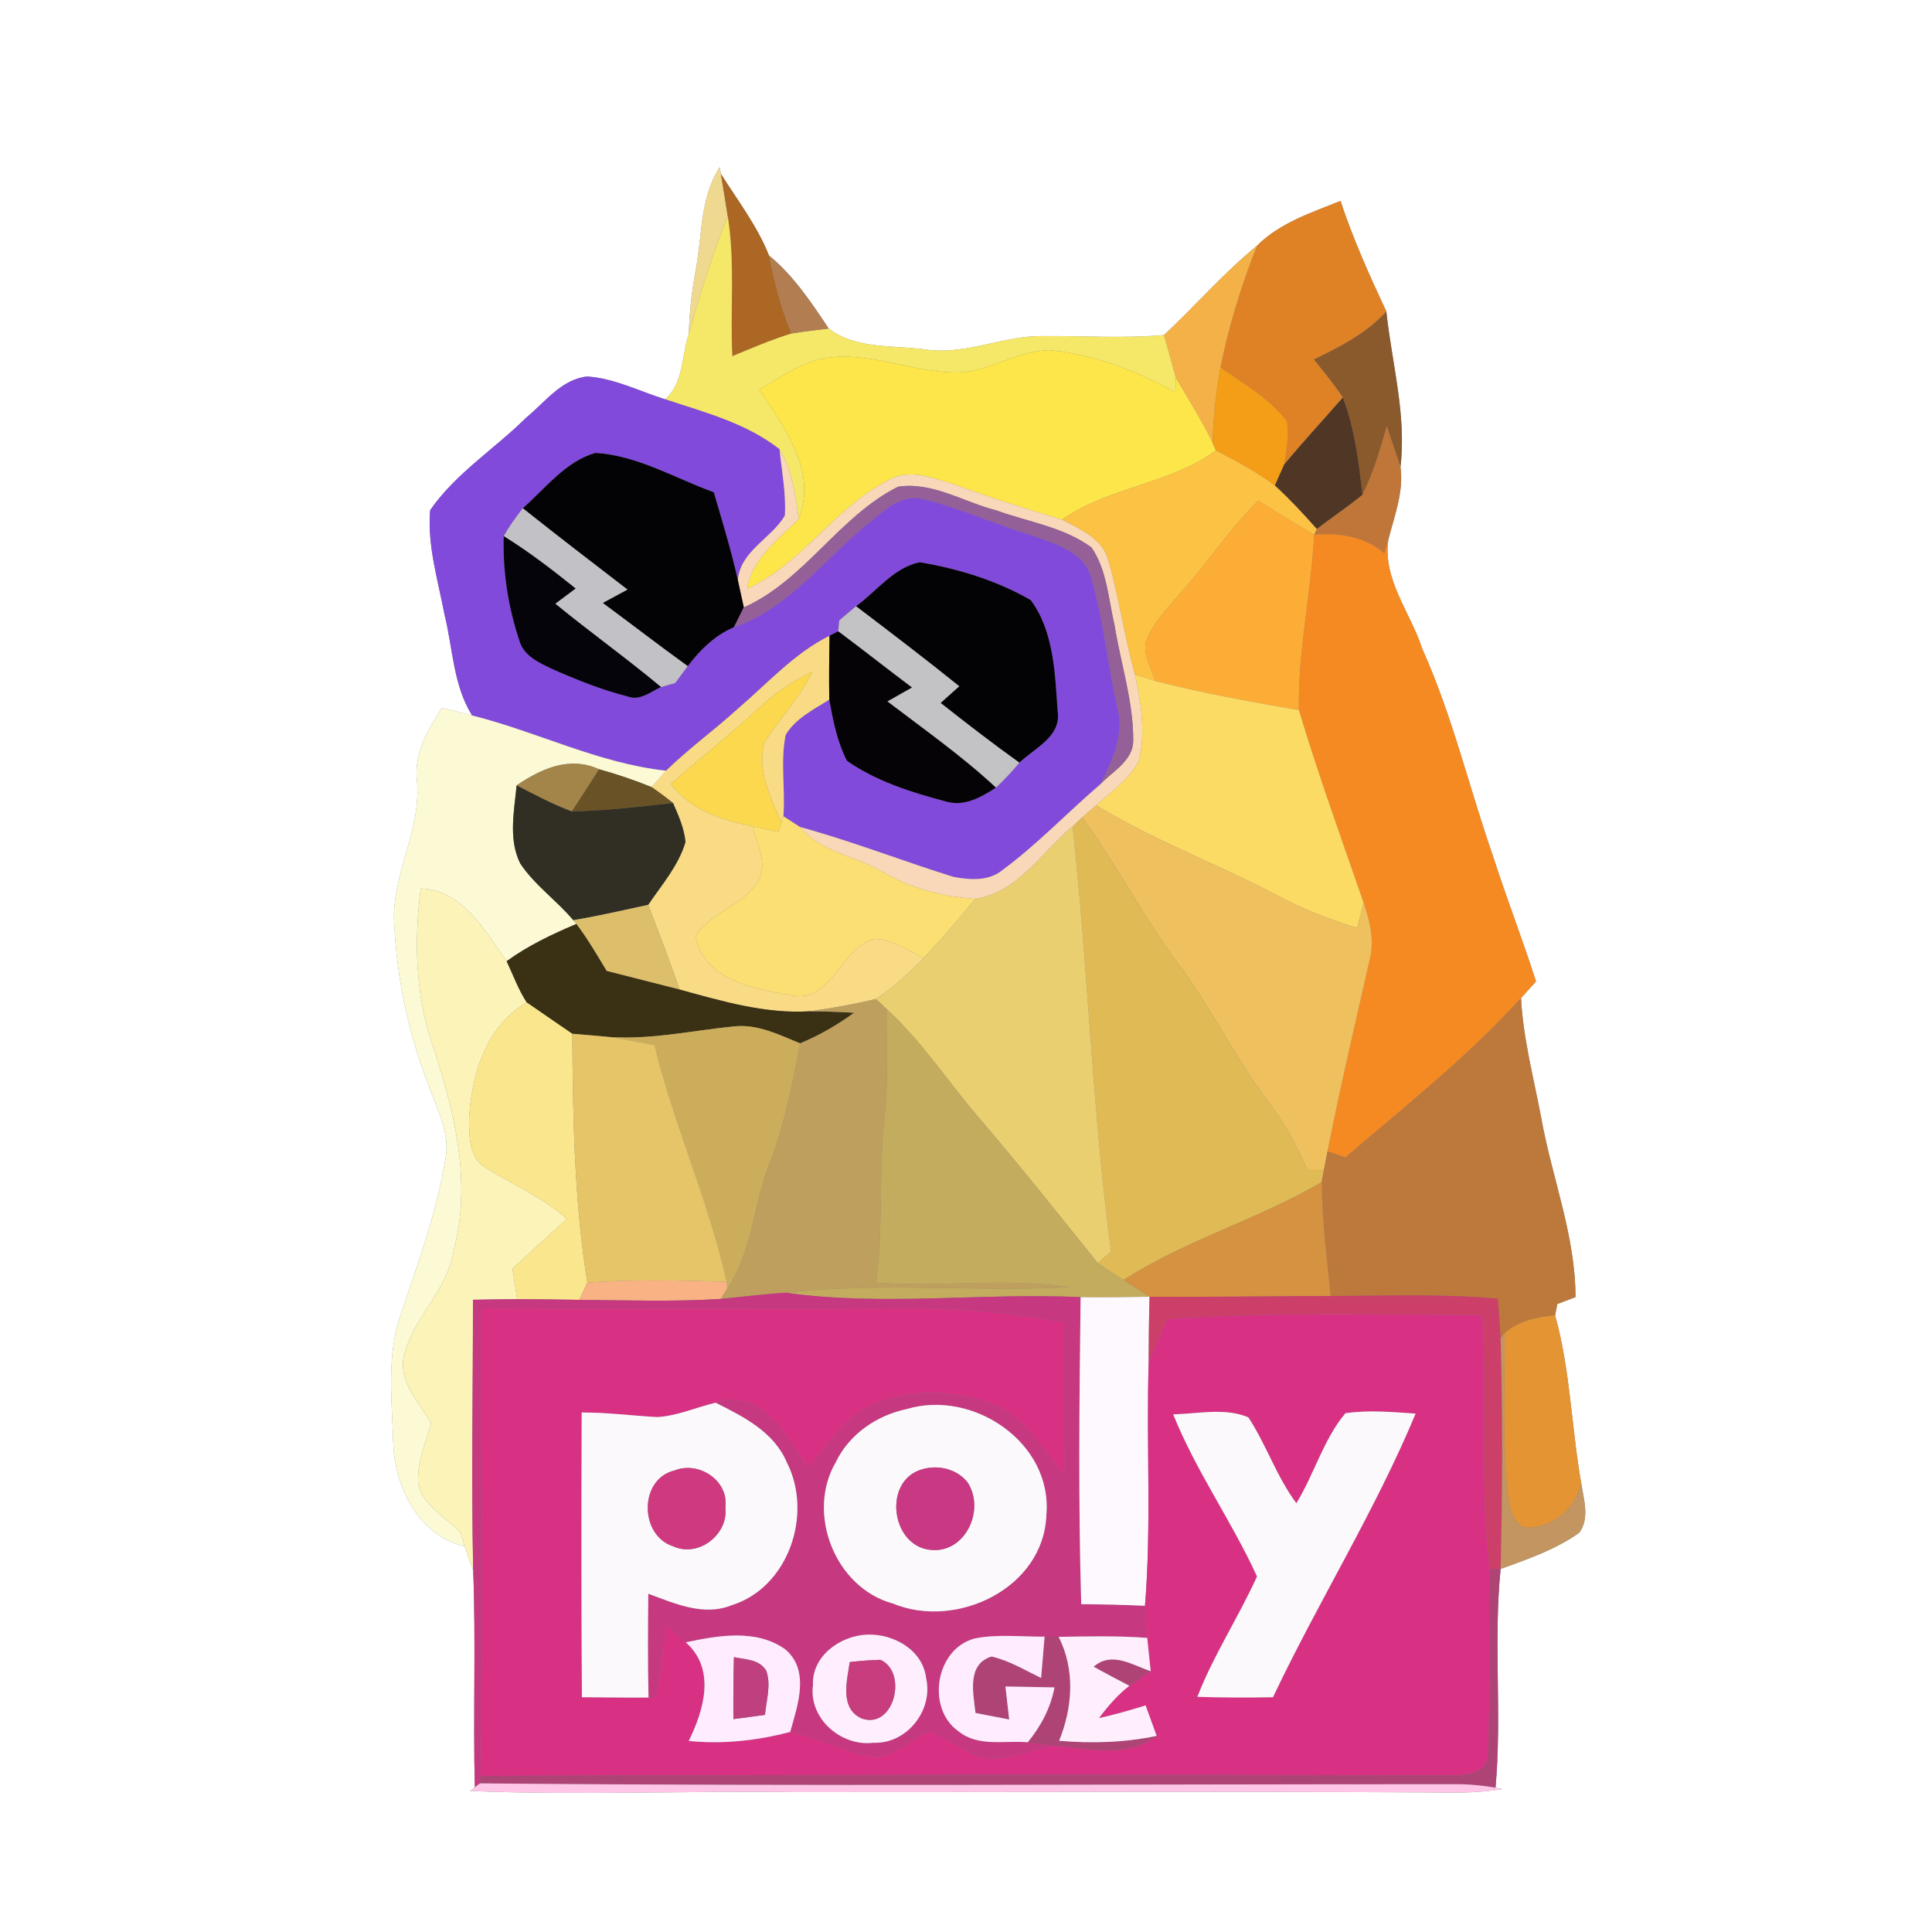 <?xml version="1.0" encoding="UTF-8" ?>
<!DOCTYPE svg PUBLIC "-//W3C//DTD SVG 1.1//EN" "http://www.w3.org/Graphics/SVG/1.1/DTD/svg11.dtd">
<svg width="250pt" height="250pt" viewBox="0 0 250 250" version="1.1" xmlns="http://www.w3.org/2000/svg">
<rect x="0" y="0" width="250" height="250" fill="#808080" stroke="none"/>
<g id="#ffffffff">
<path fill="#ffffff" opacity="1.00" d=" M 0.00 0.00 L 250.00 0.00 L 250.00 250.00 L 0.00 250.00 L 0.00 0.00 M 90.03 34.92 C 89.52 37.64 89.20 40.40 89.14 43.18 C 88.17 46.01 88.50 49.56 86.07 51.67 C 82.74 50.63 79.51 48.95 75.98 48.72 C 72.64 49.07 70.51 52.07 68.07 54.06 C 64.00 58.10 58.94 61.26 55.66 66.02 C 55.28 70.61 56.68 75.10 57.53 79.57 C 58.61 83.93 58.64 88.66 61.09 92.58 C 59.79 92.23 58.48 91.92 57.17 91.60 C 55.37 94.43 53.55 97.48 53.95 100.99 C 54.59 107.58 50.43 113.44 51.04 120.01 C 51.43 127.03 52.92 134.00 55.50 140.54 C 56.50 143.51 58.23 146.51 57.67 149.75 C 56.57 156.69 54.14 163.31 51.90 169.94 C 49.96 175.43 50.73 181.35 50.90 187.04 C 51.17 192.62 54.28 198.79 60.15 200.11 C 60.47 201.14 60.83 202.16 61.23 203.16 C 61.59 212.53 61.21 221.91 61.44 231.28 L 60.84 231.75 C 74.89 232.33 88.95 231.70 103.00 231.90 C 130.00 231.91 157.00 231.80 184.00 231.93 C 187.46 231.96 190.95 232.11 194.38 231.49 L 193.52 231.33 C 194.37 221.91 193.23 212.43 194.18 203.02 C 197.69 201.75 201.29 200.52 204.35 198.34 C 205.75 196.44 204.92 194.02 204.61 191.91 C 203.33 184.70 203.21 177.30 201.23 170.20 C 201.30 169.84 201.45 169.10 201.52 168.74 C 202.11 168.51 203.28 168.06 203.87 167.84 C 203.86 159.79 200.76 152.25 199.39 144.41 C 198.42 139.34 197.09 134.32 196.82 129.14 C 197.31 128.60 198.28 127.54 198.76 127.00 C 197.02 121.56 194.94 116.22 193.19 110.78 C 190.08 101.83 187.92 92.57 184.02 83.91 C 182.51 79.21 178.90 75.03 179.65 69.83 C 180.43 66.77 181.67 63.62 181.22 60.42 C 182.02 53.66 180.10 46.98 179.39 40.30 C 177.20 35.62 175.08 30.90 173.46 26.00 C 169.68 27.52 165.60 28.84 162.66 31.79 C 158.35 35.31 154.69 39.54 150.63 43.35 C 145.43 43.82 140.21 43.45 135.01 43.49 C 129.92 43.40 125.12 45.92 120.01 45.26 C 115.72 44.61 110.90 45.29 107.23 42.51 C 104.98 39.13 102.69 35.67 99.51 33.06 C 98.00 29.27 95.46 25.94 93.28 22.50 L 93.13 21.63 C 90.55 25.59 90.89 30.45 90.03 34.92 Z" />
</g>
<g id="#efd890ff">
<path fill="#efd890" opacity="1.00" d=" M 90.03 34.92 C 90.89 30.45 90.55 25.59 93.13 21.63 L 93.28 22.50 C 93.59 24.33 93.89 26.15 94.17 27.98 C 92.21 32.95 90.57 38.04 89.14 43.18 C 89.20 40.40 89.52 37.64 90.03 34.92 Z" />
</g>
<g id="#ab6723ff">
<path fill="#ab6723" opacity="1.00" d=" M 94.17 27.98 C 93.89 26.15 93.59 24.33 93.28 22.50 C 95.46 25.94 98.00 29.27 99.51 33.06 C 100.19 36.51 101.05 39.92 102.41 43.16 C 99.79 43.96 97.28 45.05 94.76 46.09 C 94.47 40.06 95.14 33.97 94.17 27.98 Z" />
</g>
<g id="#df8225ff">
<path fill="#df8225" opacity="1.00" d=" M 162.66 31.79 C 165.60 28.84 169.68 27.52 173.46 26.00 C 175.08 30.90 177.20 35.62 179.39 40.30 C 176.84 43.15 173.40 44.87 170.03 46.51 C 171.31 48.13 172.64 49.71 173.77 51.44 C 171.24 54.34 168.62 57.15 166.17 60.12 C 166.46 58.27 166.82 56.38 166.53 54.51 C 164.27 51.53 160.93 49.68 157.92 47.57 C 159.00 42.17 160.62 36.89 162.66 31.79 Z" />
</g>
<g id="#f5e767ff">
<path fill="#f5e767" opacity="1.00" d=" M 94.17 27.98 C 95.14 33.97 94.47 40.06 94.76 46.09 C 97.28 45.05 99.79 43.96 102.41 43.16 C 104.01 42.89 105.62 42.70 107.23 42.51 C 110.90 45.29 115.72 44.61 120.01 45.26 C 125.12 45.92 129.92 43.40 135.01 43.49 C 140.21 43.45 145.43 43.82 150.63 43.35 C 151.15 45.20 151.67 47.06 152.17 48.92 C 152.16 49.38 152.12 50.32 152.10 50.78 C 147.09 48.01 141.63 45.87 135.90 45.32 C 131.75 45.31 128.15 48.01 124.02 48.20 C 118.59 48.29 113.45 45.80 108.00 46.20 C 104.34 46.39 101.30 48.65 98.25 50.42 C 101.49 55.35 105.80 60.88 103.35 67.14 C 102.92 64.05 102.53 60.85 100.87 58.14 C 96.56 54.75 91.18 53.37 86.07 51.67 C 88.50 49.56 88.17 46.01 89.14 43.18 C 90.57 38.04 92.21 32.95 94.17 27.98 Z" />
</g>
<g id="#f4b148ff">
<path fill="#f4b148" opacity="1.00" d=" M 150.63 43.35 C 154.69 39.54 158.35 35.31 162.66 31.79 C 160.62 36.89 159.00 42.17 157.92 47.57 C 157.34 50.78 156.99 54.04 156.91 57.31 C 155.52 54.41 153.78 51.70 152.17 48.92 C 151.67 47.06 151.15 45.20 150.63 43.35 Z" />
</g>
<g id="#b17d51ff">
<path fill="#b17d51" opacity="1.00" d=" M 99.51 33.06 C 102.69 35.67 104.98 39.13 107.23 42.51 C 105.62 42.70 104.01 42.89 102.41 43.16 C 101.05 39.92 100.19 36.51 99.51 33.06 Z" />
</g>
<g id="#8a5a2dff">
<path fill="#8a5a2d" opacity="1.00" d=" M 179.39 40.30 C 180.10 46.98 182.02 53.66 181.22 60.42 C 180.64 58.66 180.03 56.91 179.45 55.16 C 178.59 58.18 177.70 61.22 176.30 64.04 C 175.83 59.78 175.28 55.48 173.77 51.44 C 172.64 49.71 171.31 48.13 170.03 46.51 C 173.40 44.87 176.84 43.15 179.39 40.30 Z" />
<path fill="#8a5a2d" opacity="1.00" d=" M 105.22 107.49 C 105.32 107.52 105.54 107.59 105.64 107.62 C 105.54 107.59 105.32 107.52 105.22 107.49 Z" />
<path fill="#8a5a2d" opacity="1.00" d=" M 123.32 113.45 C 123.43 113.47 123.65 113.52 123.76 113.54 C 123.65 113.52 123.43 113.47 123.32 113.45 Z" />
</g>
<g id="#fde649ff">
<path fill="#fde649" opacity="1.00" d=" M 124.02 48.20 C 128.15 48.01 131.75 45.31 135.90 45.32 C 141.63 45.87 147.09 48.01 152.10 50.78 C 152.12 50.32 152.16 49.38 152.17 48.92 C 153.78 51.70 155.52 54.41 156.91 57.31 L 157.34 58.29 C 151.35 62.68 143.51 62.98 137.43 67.24 C 132.71 65.83 128.01 64.35 123.38 62.65 C 120.94 61.94 118.25 60.80 115.73 61.77 C 108.31 65.11 104.07 72.84 96.68 76.19 C 97.33 72.21 100.72 69.82 103.35 67.14 C 105.80 60.88 101.49 55.35 98.25 50.42 C 101.30 48.65 104.34 46.39 108.00 46.20 C 113.45 45.80 118.59 48.29 124.02 48.20 Z" />
</g>
<g id="#f39e16ff">
<path fill="#f39e16" opacity="1.00" d=" M 157.92 47.57 C 160.93 49.68 164.27 51.53 166.53 54.51 C 166.82 56.38 166.46 58.27 166.17 60.12 C 165.76 61.02 165.36 61.93 164.97 62.83 C 162.59 61.05 159.96 59.65 157.34 58.29 L 156.91 57.31 C 156.99 54.04 157.34 50.78 157.92 47.57 Z" />
</g>
<g id="#824adbff">
<path fill="#824adb" opacity="1.00" d=" M 68.07 54.06 C 70.51 52.07 72.64 49.07 75.98 48.72 C 79.51 48.95 82.74 50.63 86.07 51.67 C 91.18 53.37 96.56 54.75 100.87 58.14 C 101.16 60.99 101.73 63.84 101.56 66.72 C 99.79 69.72 95.80 71.27 95.48 75.08 C 94.62 71.24 93.47 67.47 92.36 63.70 C 87.32 61.88 82.48 58.93 77.04 58.61 C 73.18 59.71 70.58 63.20 67.65 65.77 C 66.75 66.92 65.90 68.11 65.18 69.38 C 65.05 73.92 65.74 78.50 67.18 82.81 C 67.70 84.85 69.77 85.77 71.50 86.59 C 74.63 87.97 77.83 89.26 81.16 90.10 C 82.76 90.75 84.16 89.54 85.53 88.90 C 86.14 88.72 86.76 88.55 87.37 88.38 C 87.91 87.65 88.44 86.92 88.99 86.20 C 90.58 84.10 92.52 82.19 94.98 81.15 C 101.98 78.74 106.51 72.58 112.02 68.00 C 114.15 66.30 116.55 63.78 119.55 64.59 C 124.36 65.78 128.89 67.88 133.64 69.30 C 136.53 70.36 140.24 71.36 141.21 74.71 C 142.80 80.17 143.32 85.87 144.57 91.42 C 145.55 94.96 143.98 98.41 142.38 101.49 C 138.11 105.15 134.22 109.27 129.69 112.61 C 128.02 113.97 125.76 113.88 123.76 113.54 C 123.65 113.52 123.43 113.47 123.32 113.45 C 117.40 111.61 111.60 109.37 105.64 107.62 C 105.54 107.59 105.32 107.52 105.22 107.49 C 104.79 107.37 103.94 107.13 103.52 107.01 C 102.98 106.66 101.91 105.97 101.37 105.62 C 101.64 102.12 100.96 98.57 101.66 95.10 C 102.93 92.96 105.27 91.82 107.31 90.53 C 107.80 93.23 108.33 95.99 109.60 98.45 C 113.35 101.07 117.86 102.51 122.26 103.67 C 124.68 104.46 126.90 103.20 128.87 101.92 C 129.95 100.91 130.96 99.83 131.90 98.69 C 133.90 96.76 137.39 95.32 136.85 91.98 C 136.52 87.15 136.36 81.66 133.37 77.65 C 128.99 75.13 124.00 73.59 119.03 72.76 C 115.70 73.40 113.44 76.51 110.77 78.45 C 110.05 79.06 109.33 79.66 108.61 80.27 C 108.58 80.62 108.50 81.33 108.46 81.69 C 108.18 81.83 107.62 82.13 107.34 82.27 C 102.80 84.52 99.40 88.36 95.60 91.60 C 92.54 94.40 89.16 96.84 86.19 99.73 C 77.46 98.78 69.53 94.70 61.09 92.58 C 58.64 88.66 58.61 83.93 57.53 79.57 C 56.68 75.10 55.28 70.61 55.66 66.02 C 58.94 61.26 64.00 58.10 68.07 54.06 Z" />
</g>
<g id="#503625ff">
<path fill="#503625" opacity="1.00" d=" M 166.17 60.12 C 168.62 57.15 171.24 54.34 173.77 51.44 C 175.28 55.48 175.83 59.78 176.30 64.04 C 174.39 65.60 172.34 66.96 170.39 68.46 C 168.67 66.50 166.89 64.60 164.97 62.83 C 165.36 61.93 165.76 61.02 166.17 60.12 Z" />
</g>
<g id="#c07638ff">
<path fill="#c07638" opacity="1.00" d=" M 176.30 64.04 C 177.70 61.22 178.59 58.18 179.45 55.16 C 180.03 56.91 180.64 58.66 181.22 60.42 C 181.67 63.62 180.43 66.77 179.65 69.83 C 179.53 70.27 179.27 71.16 179.14 71.61 C 176.60 69.40 173.30 68.94 170.05 69.18 L 170.39 68.46 C 172.34 66.96 174.39 65.60 176.30 64.04 Z" />
</g>
<g id="#f9d8b9ff">
<path fill="#f9d8b9" opacity="1.00" d=" M 100.87 58.14 C 102.53 60.85 102.92 64.05 103.35 67.14 C 100.72 69.82 97.33 72.21 96.68 76.19 C 104.07 72.84 108.31 65.11 115.73 61.77 C 118.25 60.80 120.94 61.94 123.38 62.65 C 128.01 64.35 132.71 65.83 137.43 67.24 C 139.75 68.45 142.63 69.66 143.41 72.43 C 144.82 77.32 145.51 82.39 146.87 87.30 C 147.66 90.95 148.28 94.83 147.35 98.51 C 146.09 100.87 143.80 102.44 141.86 104.20 C 141.24 104.72 140.63 105.26 140.02 105.79 C 139.72 106.08 139.11 106.64 138.80 106.93 C 134.77 110.25 131.78 115.47 126.20 116.32 C 121.99 116.03 117.85 114.97 114.20 112.81 C 110.70 110.75 106.21 110.30 103.52 107.01 C 103.94 107.13 104.79 107.37 105.22 107.49 C 105.32 107.52 105.54 107.59 105.64 107.62 C 111.60 109.37 117.40 111.61 123.32 113.45 C 123.43 113.47 123.65 113.52 123.76 113.54 C 125.76 113.88 128.02 113.97 129.69 112.61 C 134.22 109.27 138.11 105.15 142.38 101.49 C 143.96 99.80 146.61 98.46 146.64 95.86 C 146.67 90.77 145.02 85.87 144.22 80.89 C 143.42 77.51 143.25 73.76 141.23 70.83 C 137.63 68.19 133.04 67.54 128.92 66.04 C 124.74 64.98 120.62 62.30 116.21 62.98 C 108.56 66.81 104.11 75.10 96.25 78.60 C 96.06 77.72 95.67 75.96 95.48 75.08 C 95.80 71.27 99.79 69.72 101.56 66.72 C 101.73 63.84 101.16 60.99 100.87 58.14 Z" />
</g>
<g id="#fcc244ff">
<path fill="#fcc244" opacity="1.00" d=" M 157.34 58.29 C 159.96 59.65 162.59 61.05 164.97 62.83 C 166.89 64.60 168.67 66.50 170.39 68.46 L 170.05 69.18 C 167.60 67.78 165.20 66.31 162.83 64.79 C 158.93 68.63 155.98 73.27 152.27 77.28 C 150.72 79.10 148.98 80.91 148.23 83.24 C 148.00 84.95 149.01 86.52 149.48 88.12 C 148.61 87.85 147.74 87.58 146.87 87.30 C 145.51 82.39 144.82 77.32 143.41 72.43 C 142.63 69.66 139.75 68.45 137.43 67.24 C 143.51 62.98 151.35 62.68 157.34 58.29 Z" />
</g>
<g id="#030305ff">
<path fill="#030305" opacity="1.00" d=" M 67.65 65.77 C 70.58 63.20 73.18 59.71 77.04 58.61 C 82.48 58.93 87.32 61.88 92.36 63.70 C 93.47 67.47 94.62 71.24 95.48 75.08 C 95.67 75.96 96.06 77.72 96.25 78.60 C 95.82 79.45 95.40 80.29 94.98 81.15 C 92.52 82.19 90.58 84.10 88.99 86.20 C 85.28 83.53 81.67 80.73 77.99 78.02 C 79.06 77.45 80.13 76.87 81.19 76.29 C 76.66 72.81 72.12 69.33 67.65 65.77 Z" />
<path fill="#030305" opacity="1.00" d=" M 110.77 78.45 C 113.44 76.51 115.70 73.40 119.03 72.76 C 124.00 73.59 128.99 75.13 133.37 77.65 C 136.36 81.66 136.52 87.15 136.85 91.98 C 137.39 95.32 133.90 96.76 131.90 98.69 C 128.43 96.21 125.06 93.60 121.71 90.96 C 122.52 90.24 123.32 89.52 124.12 88.80 C 119.74 85.27 115.26 81.86 110.77 78.45 Z" />
</g>
<g id="#946097ff">
<path fill="#946097" opacity="1.00" d=" M 96.25 78.60 C 104.11 75.10 108.56 66.81 116.21 62.98 C 120.62 62.30 124.74 64.98 128.92 66.04 C 133.04 67.54 137.63 68.19 141.23 70.83 C 143.25 73.76 143.42 77.51 144.22 80.89 C 145.02 85.87 146.67 90.77 146.64 95.86 C 146.61 98.46 143.96 99.80 142.38 101.49 C 143.98 98.41 145.55 94.96 144.57 91.42 C 143.32 85.87 142.80 80.17 141.21 74.71 C 140.24 71.36 136.53 70.36 133.64 69.30 C 128.89 67.88 124.36 65.78 119.55 64.59 C 116.55 63.78 114.15 66.30 112.02 68.00 C 106.51 72.58 101.98 78.74 94.98 81.15 C 95.40 80.29 95.82 79.45 96.25 78.60 Z" />
</g>
<g id="#fcad35ff">
<path fill="#fcad35" opacity="1.00" d=" M 152.27 77.28 C 155.98 73.27 158.93 68.63 162.83 64.79 C 165.20 66.31 167.60 67.78 170.05 69.18 C 169.69 76.78 167.93 84.27 168.08 91.90 C 161.85 90.81 155.61 89.70 149.48 88.12 C 149.01 86.52 148.00 84.95 148.23 83.24 C 148.98 80.91 150.72 79.10 152.27 77.28 Z" />
</g>
<g id="#c2c1c6ff">
<path fill="#c2c1c6" opacity="1.00" d=" M 65.18 69.38 C 65.90 68.11 66.75 66.92 67.65 65.77 C 72.12 69.33 76.66 72.81 81.19 76.29 C 80.13 76.87 79.06 77.45 77.99 78.02 C 81.67 80.73 85.28 83.53 88.99 86.20 C 88.44 86.92 87.91 87.65 87.37 88.38 C 86.76 88.55 86.14 88.72 85.53 88.90 C 81.07 85.17 76.34 81.80 71.85 78.12 C 72.73 77.46 73.61 76.80 74.48 76.15 C 71.49 73.75 68.45 71.40 65.18 69.38 Z" />
</g>
<g id="#f58a22ff">
<path fill="#f58a22" opacity="1.00" d=" M 170.05 69.18 C 173.30 68.94 176.60 69.40 179.14 71.61 C 179.27 71.16 179.53 70.27 179.65 69.83 C 178.90 75.03 182.51 79.21 184.02 83.91 C 187.92 92.57 190.08 101.83 193.19 110.78 C 194.94 116.22 197.02 121.56 198.76 127.00 C 198.28 127.54 197.31 128.60 196.82 129.14 C 189.96 136.75 181.84 143.11 174.10 149.78 C 173.52 149.58 172.36 149.18 171.78 148.98 C 173.43 140.67 175.36 132.43 177.24 124.17 C 177.88 121.70 177.26 119.17 176.45 116.82 C 173.59 108.54 170.60 100.29 168.08 91.90 C 167.93 84.27 169.69 76.78 170.05 69.18 Z" />
</g>
<g id="#06040bff">
<path fill="#06040b" opacity="1.00" d=" M 67.18 82.81 C 65.74 78.50 65.05 73.92 65.18 69.38 C 68.45 71.40 71.49 73.75 74.48 76.15 C 73.61 76.80 72.73 77.46 71.85 78.12 C 76.34 81.80 81.07 85.17 85.53 88.90 C 84.16 89.54 82.76 90.75 81.16 90.10 C 77.83 89.26 74.63 87.97 71.50 86.59 C 69.77 85.77 67.70 84.85 67.18 82.81 Z" />
</g>
<g id="#c3c2c5ff">
<path fill="#c3c2c5" opacity="1.00" d=" M 108.61 80.27 C 109.33 79.66 110.05 79.06 110.77 78.45 C 115.26 81.86 119.74 85.27 124.12 88.80 C 123.32 89.52 122.52 90.24 121.71 90.96 C 125.06 93.60 128.43 96.21 131.90 98.69 C 130.96 99.83 129.95 100.91 128.87 101.92 C 124.49 97.84 119.57 94.39 114.82 90.76 C 115.88 90.16 116.94 89.56 118.00 88.96 C 114.80 86.56 111.67 84.08 108.46 81.69 C 108.50 81.33 108.58 80.62 108.61 80.27 Z" />
</g>
<g id="#f9db85ff">
<path fill="#f9db85" opacity="1.00" d=" M 95.60 91.60 C 99.40 88.36 102.80 84.52 107.34 82.27 C 107.30 85.02 107.26 87.78 107.31 90.53 C 105.27 91.82 102.93 92.96 101.66 95.10 C 100.96 98.57 101.64 102.12 101.37 105.62 L 101.12 106.45 C 99.74 103.23 97.95 99.75 98.89 96.15 C 100.83 92.98 103.50 90.31 105.12 86.93 C 102.68 88.09 100.39 89.55 98.43 91.42 C 94.68 94.90 90.63 98.04 86.82 101.45 C 89.36 104.83 93.42 106.14 97.40 106.91 C 97.93 109.20 99.42 111.75 98.10 114.02 C 96.21 117.22 91.96 118.00 89.99 121.10 C 90.97 126.75 97.56 127.99 102.28 128.77 C 107.61 130.03 108.68 122.64 113.16 121.50 C 115.50 121.49 117.47 123.02 119.50 123.98 C 117.61 125.92 115.60 127.76 113.34 129.27 C 110.51 129.95 107.64 130.47 104.75 130.86 C 98.99 131.21 93.44 129.55 87.95 128.05 C 86.67 124.37 85.28 120.72 83.87 117.09 C 85.63 114.49 87.80 112.01 88.70 108.96 C 88.54 107.18 87.79 105.52 87.09 103.91 C 86.19 103.19 85.27 102.50 84.32 101.85 C 84.93 101.13 85.55 100.43 86.19 99.73 C 89.16 96.84 92.54 94.40 95.60 91.60 Z" />
</g>
<g id="#050306ff">
<path fill="#050306" opacity="1.00" d=" M 107.34 82.27 C 107.62 82.13 108.18 81.83 108.46 81.69 C 111.67 84.08 114.80 86.56 118.00 88.96 C 116.94 89.56 115.88 90.16 114.82 90.76 C 119.57 94.39 124.49 97.84 128.87 101.92 C 126.90 103.20 124.68 104.46 122.26 103.67 C 117.86 102.51 113.35 101.07 109.60 98.45 C 108.33 95.99 107.80 93.23 107.31 90.53 C 107.26 87.78 107.30 85.02 107.34 82.27 Z" />
</g>
<g id="#fbd84eff">
<path fill="#fbd84e" opacity="1.00" d=" M 98.43 91.42 C 100.39 89.55 102.68 88.09 105.12 86.93 C 103.50 90.31 100.83 92.98 98.89 96.15 C 97.95 99.75 99.74 103.23 101.12 106.45 C 101.02 106.75 100.83 107.35 100.74 107.64 C 99.62 107.42 98.50 107.17 97.40 106.91 C 93.42 106.14 89.36 104.83 86.82 101.45 C 90.63 98.04 94.68 94.90 98.43 91.42 Z" />
</g>
<g id="#fcdb65ff">
<path fill="#fcdb65" opacity="1.00" d=" M 146.87 87.30 C 147.74 87.58 148.61 87.85 149.48 88.12 C 155.61 89.70 161.85 90.81 168.08 91.90 C 170.60 100.29 173.59 108.54 176.45 116.82 C 176.24 117.64 175.82 119.26 175.61 120.07 C 171.99 118.97 168.46 117.58 165.12 115.78 C 157.45 111.75 149.26 108.75 141.86 104.20 C 143.80 102.44 146.09 100.87 147.35 98.51 C 148.28 94.83 147.66 90.95 146.87 87.30 Z" />
</g>
<g id="#fbfad4ff">
<path fill="#fbfad4" opacity="1.00" d=" M 57.17 91.60 C 58.48 91.92 59.79 92.23 61.09 92.58 C 69.53 94.70 77.46 98.78 86.19 99.73 C 85.55 100.43 84.93 101.13 84.32 101.85 C 82.10 100.95 79.82 100.17 77.51 99.54 C 73.72 97.80 70.02 99.47 66.85 101.63 C 66.54 104.96 65.76 108.57 67.31 111.72 C 69.17 114.53 72.02 116.50 74.18 119.07 L 74.58 119.56 C 71.44 120.89 68.33 122.36 65.56 124.38 C 62.75 120.46 59.87 115.16 54.44 114.97 C 53.58 121.71 53.74 128.64 55.94 135.13 C 58.75 143.66 61.09 152.82 58.72 161.76 C 57.95 166.92 53.51 170.44 52.28 175.40 C 51.50 178.76 54.23 181.46 55.78 184.14 C 55.08 186.65 54.00 189.15 54.10 191.80 C 54.57 194.87 57.77 196.24 59.62 198.40 C 59.75 198.83 60.02 199.68 60.15 200.11 C 54.28 198.79 51.17 192.62 50.90 187.04 C 50.73 181.35 49.96 175.43 51.90 169.94 C 54.14 163.31 56.57 156.69 57.67 149.75 C 58.23 146.51 56.50 143.51 55.50 140.54 C 52.92 134.00 51.43 127.03 51.04 120.01 C 50.43 113.44 54.59 107.58 53.95 100.99 C 53.55 97.48 55.37 94.43 57.17 91.60 Z" />
</g>
<g id="#a38449ff">
<path fill="#a38449" opacity="1.00" d=" M 66.85 101.63 C 70.02 99.47 73.72 97.80 77.51 99.54 C 76.36 101.37 75.18 103.19 73.99 105.00 C 71.52 104.08 69.19 102.84 66.85 101.63 Z" />
</g>
<g id="#695326ff">
<path fill="#695326" opacity="1.00" d=" M 77.51 99.54 C 79.82 100.17 82.10 100.95 84.32 101.85 C 85.27 102.50 86.19 103.19 87.09 103.91 C 82.74 104.40 78.38 104.90 73.99 105.00 C 75.18 103.19 76.36 101.37 77.51 99.54 Z" />
</g>
<g id="#312f24ff">
<path fill="#312f24" opacity="1.00" d=" M 66.85 101.63 C 69.19 102.84 71.52 104.08 73.99 105.00 C 78.38 104.90 82.74 104.40 87.09 103.91 C 87.79 105.52 88.54 107.18 88.70 108.96 C 87.80 112.01 85.63 114.49 83.87 117.09 C 80.65 117.78 77.43 118.53 74.18 119.07 C 72.02 116.50 69.17 114.53 67.31 111.72 C 65.76 108.57 66.54 104.96 66.85 101.63 Z" />
</g>
<g id="#efc05eff">
<path fill="#efc05e" opacity="1.00" d=" M 140.02 105.79 C 140.63 105.26 141.24 104.72 141.86 104.20 C 149.26 108.75 157.45 111.75 165.12 115.78 C 168.46 117.58 171.99 118.97 175.61 120.07 C 175.82 119.26 176.24 117.64 176.45 116.82 C 177.26 119.17 177.88 121.70 177.24 124.17 C 175.36 132.43 173.43 140.67 171.78 148.98 C 171.67 149.59 171.43 150.82 171.31 151.43 C 170.78 151.42 169.72 151.39 169.18 151.38 C 167.89 148.58 166.51 145.79 164.66 143.31 C 160.07 137.40 156.88 130.58 152.39 124.61 C 147.88 118.59 144.50 111.83 140.02 105.79 Z" />
</g>
<g id="#fbdf73ff">
<path fill="#fbdf73" opacity="1.00" d=" M 101.12 106.45 L 101.37 105.62 C 101.91 105.97 102.98 106.66 103.52 107.01 C 106.21 110.30 110.70 110.75 114.20 112.81 C 117.85 114.97 121.99 116.03 126.20 116.32 C 124.03 118.92 121.87 121.54 119.50 123.98 C 117.47 123.02 115.50 121.49 113.16 121.50 C 108.68 122.64 107.61 130.03 102.28 128.77 C 97.56 127.99 90.97 126.75 89.99 121.10 C 91.96 118.00 96.21 117.22 98.10 114.02 C 99.42 111.75 97.93 109.20 97.40 106.91 C 98.50 107.17 99.62 107.42 100.74 107.64 C 100.83 107.35 101.02 106.75 101.12 106.45 Z" />
</g>
<g id="#e0ba55ff">
<path fill="#e0ba55" opacity="1.00" d=" M 138.80 106.93 C 139.11 106.64 139.72 106.08 140.02 105.79 C 144.50 111.83 147.88 118.59 152.39 124.61 C 156.88 130.58 160.07 137.40 164.66 143.31 C 166.51 145.79 167.89 148.58 169.18 151.38 C 169.72 151.39 170.78 151.42 171.31 151.43 C 171.24 151.81 171.09 152.59 171.02 152.97 C 162.77 157.81 153.43 160.45 145.38 165.63 C 144.25 164.91 143.13 164.21 142.05 163.44 C 142.48 163.07 143.34 162.32 143.77 161.95 C 141.33 143.68 140.80 125.24 138.80 106.93 Z" />
</g>
<g id="#e9cf70ff">
<path fill="#e9cf70" opacity="1.00" d=" M 126.20 116.32 C 131.78 115.47 134.77 110.25 138.80 106.93 C 140.80 125.24 141.33 143.68 143.77 161.95 C 143.34 162.32 142.48 163.07 142.05 163.44 C 137.08 157.26 132.15 151.05 127.00 145.02 C 122.86 140.28 119.46 134.91 114.80 130.64 C 114.31 130.18 113.83 129.72 113.34 129.27 C 115.60 127.76 117.61 125.92 119.50 123.98 C 121.87 121.54 124.03 118.92 126.20 116.32 Z" />
</g>
<g id="#fcf3b9ff">
<path fill="#fcf3b9" opacity="1.00" d=" M 54.44 114.97 C 59.87 115.16 62.75 120.46 65.56 124.38 C 66.40 126.17 67.08 128.05 68.16 129.72 C 62.84 132.79 60.94 139.24 60.69 145.02 C 60.72 147.18 60.73 149.92 62.89 151.13 C 66.39 153.31 70.26 154.94 73.36 157.74 C 70.99 159.86 68.65 162.00 66.32 164.17 C 66.52 165.48 66.72 166.80 66.92 168.11 C 65.01 168.12 63.11 168.16 61.20 168.19 C 61.21 179.85 60.98 191.51 61.23 203.16 C 60.83 202.16 60.47 201.14 60.15 200.11 C 60.02 199.68 59.75 198.83 59.62 198.40 C 57.77 196.24 54.57 194.87 54.10 191.80 C 54.00 189.15 55.08 186.65 55.78 184.14 C 54.23 181.46 51.50 178.76 52.28 175.40 C 53.51 170.44 57.95 166.92 58.72 161.76 C 61.09 152.82 58.75 143.66 55.94 135.13 C 53.74 128.64 53.58 121.71 54.44 114.97 Z" />
</g>
<g id="#ddbe6aff">
<path fill="#ddbe6a" opacity="1.00" d=" M 74.18 119.07 C 77.43 118.53 80.65 117.78 83.87 117.09 C 85.28 120.72 86.67 124.37 87.95 128.05 C 84.80 127.24 81.64 126.46 78.49 125.64 C 77.25 123.57 76.03 121.49 74.58 119.56 L 74.18 119.07 Z" />
</g>
<g id="#3a3014ff">
<path fill="#3a3014" opacity="1.00" d=" M 65.56 124.38 C 68.33 122.36 71.44 120.89 74.58 119.56 C 76.03 121.49 77.25 123.57 78.49 125.64 C 81.64 126.46 84.80 127.24 87.95 128.05 C 93.44 129.55 98.99 131.21 104.75 130.86 C 106.67 130.87 108.60 130.94 110.52 131.05 C 108.35 132.63 106.01 133.98 103.53 135.01 C 100.83 133.90 98.04 132.50 95.04 132.81 C 89.62 133.34 84.24 134.57 78.76 134.18 C 77.19 134.03 75.62 133.89 74.05 133.77 C 72.09 132.42 70.11 131.08 68.16 129.72 C 67.08 128.05 66.40 126.17 65.56 124.38 Z" />
</g>
<g id="#be9f5dff">
<path fill="#be9f5d" opacity="1.00" d=" M 104.75 130.86 C 107.64 130.47 110.51 129.95 113.34 129.27 C 113.83 129.72 114.31 130.18 114.80 130.64 C 114.76 135.24 114.93 139.84 114.47 144.42 C 113.66 151.58 114.34 158.81 113.37 165.96 C 121.70 166.61 130.09 165.30 138.38 166.55 C 126.16 167.23 113.89 165.87 101.70 167.28 C 98.88 167.45 96.08 167.81 93.27 168.08 C 93.48 167.74 93.89 167.06 94.10 166.72 C 97.39 161.91 97.45 155.87 99.56 150.58 C 101.50 145.56 102.55 140.28 103.53 135.01 C 106.01 133.98 108.35 132.63 110.52 131.05 C 108.60 130.94 106.67 130.87 104.75 130.86 Z" />
</g>
<g id="#bd793bff">
<path fill="#bd793b" opacity="1.00" d=" M 174.10 149.78 C 181.84 143.11 189.96 136.75 196.82 129.14 C 197.09 134.32 198.42 139.34 199.39 144.41 C 200.76 152.25 203.86 159.79 203.87 167.84 C 203.28 168.06 202.11 168.51 201.52 168.74 C 201.45 169.10 201.30 169.84 201.23 170.20 C 198.90 170.42 196.53 170.92 194.71 172.49 L 194.18 173.12 C 194.09 171.43 193.94 169.74 193.81 168.05 C 186.62 167.39 179.40 167.68 172.19 167.70 C 171.69 162.80 171.08 157.90 171.02 152.97 C 171.09 152.59 171.24 151.81 171.31 151.43 C 171.43 150.82 171.67 149.59 171.78 148.98 C 172.36 149.18 173.52 149.58 174.10 149.78 Z" />
</g>
<g id="#fae78dff">
<path fill="#fae78d" opacity="1.00" d=" M 68.16 129.72 C 70.11 131.08 72.09 132.42 74.05 133.77 C 74.13 144.51 74.29 155.34 76.00 165.97 C 75.73 166.52 75.21 167.64 74.95 168.20 C 72.27 168.16 69.60 168.11 66.92 168.11 C 66.72 166.80 66.52 165.48 66.32 164.17 C 68.65 162.00 70.99 159.86 73.36 157.74 C 70.26 154.94 66.39 153.31 62.89 151.13 C 60.73 149.92 60.72 147.18 60.69 145.02 C 60.94 139.24 62.84 132.79 68.16 129.72 Z" />
</g>
<g id="#c3ac5eff">
<path fill="#c3ac5e" opacity="1.00" d=" M 114.47 144.42 C 114.93 139.84 114.76 135.24 114.80 130.64 C 119.46 134.91 122.86 140.28 127.00 145.02 C 132.15 151.05 137.08 157.26 142.05 163.44 C 143.13 164.21 144.25 164.91 145.38 165.63 C 146.51 166.34 147.64 167.07 148.76 167.80 C 145.78 167.85 142.80 167.91 139.83 167.85 C 127.12 167.25 114.37 169.06 101.70 167.28 C 113.89 165.87 126.16 167.23 138.38 166.55 C 130.09 165.30 121.70 166.61 113.37 165.96 C 114.34 158.81 113.66 151.58 114.47 144.42 Z" />
</g>
<g id="#ccad5bff">
<path fill="#ccad5b" opacity="1.00" d=" M 78.76 134.18 C 84.24 134.57 89.62 133.34 95.04 132.81 C 98.04 132.50 100.83 133.90 103.53 135.01 C 102.55 140.28 101.50 145.56 99.56 150.58 C 97.45 155.87 97.39 161.91 94.10 166.72 L 94.03 165.87 C 91.73 155.43 87.22 145.63 84.69 135.24 C 82.72 134.86 80.75 134.47 78.76 134.18 Z" />
</g>
<g id="#e5c568ff">
<path fill="#e5c568" opacity="1.00" d=" M 74.05 133.77 C 75.62 133.89 77.19 134.03 78.76 134.18 C 80.75 134.47 82.72 134.86 84.69 135.24 C 87.22 145.63 91.73 155.43 94.03 165.87 C 88.02 165.68 82.00 165.53 76.00 165.97 C 74.29 155.34 74.13 144.51 74.05 133.77 Z" />
</g>
<g id="#d59241ff">
<path fill="#d59241" opacity="1.00" d=" M 145.38 165.63 C 153.43 160.45 162.77 157.81 171.02 152.97 C 171.08 157.90 171.69 162.80 172.19 167.70 C 164.38 167.73 156.57 167.84 148.76 167.80 C 147.64 167.07 146.51 166.34 145.38 165.63 Z" />
</g>
<g id="#f8b283ff">
<path fill="#f8b283" opacity="1.00" d=" M 76.00 165.97 C 82.00 165.53 88.02 165.68 94.03 165.87 L 94.10 166.72 C 93.89 167.06 93.48 167.74 93.27 168.08 C 87.17 168.46 81.05 168.25 74.95 168.20 C 75.21 167.64 75.73 166.52 76.00 165.97 Z" />
</g>
<g id="#c63880ff">
<path fill="#c63880" opacity="1.00" d=" M 93.27 168.08 C 96.08 167.81 98.88 167.45 101.70 167.28 C 114.37 169.06 127.12 167.25 139.83 167.85 C 139.67 181.09 139.52 194.34 139.91 207.58 C 142.66 207.60 145.41 207.66 148.16 207.79 C 148.18 209.18 148.30 210.56 148.45 211.94 C 144.63 211.66 140.81 211.74 136.99 211.81 C 136.54 211.80 135.63 211.79 135.17 211.78 C 132.17 211.81 129.13 211.43 126.16 212.01 C 121.06 213.31 119.80 221.04 124.03 224.03 C 126.57 226.09 130.00 225.19 132.99 225.45 C 134.06 225.58 135.13 225.72 136.20 225.88 C 133.33 226.51 130.50 227.69 127.52 227.61 C 124.92 226.86 122.85 224.96 120.33 224.05 C 117.85 225.04 115.79 227.31 113.02 227.37 C 109.31 226.74 105.93 224.90 102.25 224.11 C 103.21 220.68 104.86 216.14 101.59 213.41 C 97.87 210.76 92.91 211.62 88.74 212.52 C 87.91 211.72 87.05 210.97 86.20 210.22 C 85.81 213.36 85.51 216.52 84.83 219.62 L 83.92 219.66 C 83.81 215.18 83.84 210.70 83.89 206.23 C 87.30 207.48 91.02 209.18 94.66 207.72 C 102.06 205.42 105.24 195.88 101.80 189.21 C 100.15 185.29 96.19 183.31 92.60 181.51 C 98.41 179.42 101.91 185.98 104.64 189.94 C 106.77 187.32 108.71 184.41 111.52 182.46 C 117.06 179.40 124.03 179.63 129.69 182.23 C 133.16 184.28 135.25 187.90 137.73 190.95 C 137.69 184.34 137.70 177.72 137.71 171.10 C 130.22 169.76 122.61 169.17 115.00 169.30 C 97.44 169.38 79.87 169.35 62.31 169.30 C 62.26 189.46 62.55 209.64 62.20 229.80 L 62.11 230.77 L 61.44 231.28 C 61.21 221.91 61.59 212.53 61.23 203.16 C 60.98 191.51 61.21 179.85 61.20 168.19 C 63.11 168.16 65.01 168.12 66.92 168.11 C 69.60 168.11 72.27 168.16 74.95 168.20 C 81.05 168.25 87.17 168.46 93.27 168.08 M 117.31 182.34 C 113.43 183.15 109.88 185.60 108.15 189.21 C 104.28 195.84 108.07 205.45 115.52 207.49 C 123.77 210.91 135.08 205.51 135.40 196.02 C 136.22 186.68 125.90 179.74 117.31 182.34 M 112.16 211.52 C 108.70 211.68 105.03 214.30 105.20 218.06 C 104.62 222.37 108.85 226.03 113.01 225.51 C 117.34 225.70 120.79 221.31 119.84 217.15 C 119.40 213.47 115.59 211.38 112.16 211.52 Z" />
</g>
<g id="#fef9feff">
<path fill="#fef9fe" opacity="1.00" d=" M 139.83 167.85 C 142.80 167.91 145.78 167.85 148.76 167.80 C 148.66 170.61 148.66 173.43 148.64 176.24 C 148.31 186.76 149.02 197.29 148.16 207.79 C 145.41 207.66 142.66 207.60 139.91 207.58 C 139.52 194.34 139.67 181.09 139.83 167.85 Z" />
</g>
<g id="#cc3f68ff">
<path fill="#cc3f68" opacity="1.00" d=" M 148.76 167.80 C 156.57 167.84 164.38 167.73 172.19 167.70 C 179.40 167.68 186.62 167.39 193.81 168.05 C 193.94 169.74 194.09 171.43 194.18 173.12 C 194.47 183.08 194.43 193.05 194.18 203.02 L 192.75 203.02 C 191.44 192.11 192.50 181.12 191.81 170.18 C 178.23 170.10 164.60 169.75 151.05 170.70 C 150.24 172.54 149.41 174.38 148.64 176.24 C 148.66 173.43 148.66 170.61 148.76 167.80 Z" />
</g>
<g id="#d83184ff">
<path fill="#d83184" opacity="1.00" d=" M 62.31 169.30 C 79.87 169.35 97.44 169.38 115.00 169.30 C 122.61 169.17 130.22 169.76 137.71 171.10 C 137.70 177.72 137.69 184.34 137.73 190.95 C 135.25 187.90 133.16 184.28 129.69 182.23 C 124.03 179.63 117.06 179.40 111.52 182.46 C 108.71 184.41 106.77 187.32 104.64 189.94 C 101.91 185.98 98.41 179.42 92.60 181.51 C 90.07 182.11 87.63 183.23 85.02 183.37 C 81.77 183.19 78.53 182.76 75.27 182.78 C 75.22 195.06 75.21 207.34 75.30 219.62 C 78.17 219.63 81.04 219.69 83.92 219.66 L 84.83 219.62 C 85.51 216.52 85.81 213.36 86.20 210.22 C 87.05 210.97 87.91 211.72 88.74 212.52 C 92.65 215.97 91.11 221.26 89.12 225.28 C 93.54 225.72 97.96 225.24 102.25 224.11 C 105.93 224.90 109.31 226.74 113.02 227.37 C 115.79 227.31 117.85 225.04 120.33 224.05 C 122.85 224.96 124.92 226.86 127.52 227.61 C 130.50 227.69 133.33 226.51 136.20 225.88 C 140.68 226.22 145.77 227.59 149.67 224.62 C 149.19 223.31 148.71 221.99 148.24 220.68 C 146.25 221.30 144.24 221.87 142.20 222.33 C 143.35 220.79 144.61 219.32 146.14 218.14 C 147.04 217.49 147.97 216.88 148.90 216.26 C 148.75 214.82 148.59 213.38 148.45 211.94 C 148.30 210.56 148.18 209.18 148.16 207.79 C 149.02 197.29 148.31 186.76 148.64 176.24 C 149.41 174.38 150.24 172.54 151.05 170.70 C 164.60 169.75 178.23 170.10 191.81 170.18 C 192.50 181.12 191.44 192.11 192.75 203.02 C 192.58 210.93 192.93 218.86 192.54 226.76 C 192.64 229.81 189.23 229.71 187.06 229.74 C 145.44 229.61 103.82 229.65 62.20 229.80 C 62.55 209.64 62.26 189.46 62.31 169.30 M 151.81 183.01 C 154.75 190.34 159.38 196.82 162.66 203.99 C 160.26 209.28 157.04 214.16 154.94 219.57 C 158.20 219.67 161.46 219.68 164.72 219.62 C 170.59 207.24 177.91 195.57 183.18 182.92 C 180.16 182.72 177.11 182.43 174.10 182.87 C 171.25 186.27 170.07 190.75 167.75 194.52 C 165.19 191.09 163.87 186.97 161.54 183.41 C 158.49 182.11 155.02 182.96 151.81 183.01 Z" />
</g>
<g id="#e59434ff">
<path fill="#e59434" opacity="1.00" d=" M 194.71 172.49 C 196.53 170.92 198.90 170.42 201.23 170.20 C 203.21 177.30 203.33 184.70 204.61 191.91 C 203.79 195.35 200.86 197.81 197.28 197.67 C 195.18 196.63 195.25 194.04 194.97 192.06 C 194.42 185.55 194.71 179.01 194.71 172.49 Z" />
</g>
<g id="#c29561ff">
<path fill="#c29561" opacity="1.00" d=" M 194.18 173.12 L 194.71 172.49 C 194.71 179.01 194.42 185.55 194.97 192.06 C 195.25 194.04 195.18 196.63 197.28 197.67 C 200.86 197.81 203.79 195.35 204.61 191.91 C 204.92 194.02 205.75 196.44 204.35 198.34 C 201.29 200.52 197.69 201.75 194.18 203.02 C 194.43 193.05 194.47 183.08 194.18 173.12 Z" />
</g>
<g id="#fcf9fdff">
<path fill="#fcf9fd" opacity="1.00" d=" M 85.02 183.37 C 87.63 183.23 90.07 182.11 92.60 181.51 C 96.19 183.31 100.15 185.29 101.80 189.21 C 105.24 195.88 102.06 205.42 94.66 207.72 C 91.02 209.18 87.30 207.48 83.89 206.23 C 83.84 210.70 83.81 215.18 83.92 219.66 C 81.04 219.69 78.17 219.63 75.30 219.62 C 75.21 207.34 75.22 195.06 75.27 182.78 C 78.53 182.76 81.77 183.19 85.02 183.37 M 87.32 190.27 C 82.65 191.35 82.72 198.72 87.14 200.10 C 90.43 201.59 94.31 198.51 93.86 195.01 C 94.30 191.54 90.38 189.04 87.32 190.27 Z" />
</g>
<g id="#fcf9fcff">
<path fill="#fcf9fc" opacity="1.00" d=" M 117.31 182.34 C 125.90 179.74 136.22 186.68 135.40 196.02 C 135.08 205.51 123.77 210.91 115.52 207.49 C 108.07 205.45 104.28 195.84 108.15 189.21 C 109.88 185.60 113.43 183.15 117.31 182.34 M 118.43 190.48 C 114.38 192.61 115.58 199.99 120.31 200.54 C 124.88 201.13 127.57 195.36 125.18 191.79 C 123.61 189.82 120.64 189.37 118.43 190.48 Z" />
<path fill="#fcf9fc" opacity="1.00" d=" M 151.81 183.01 C 155.02 182.96 158.49 182.11 161.54 183.41 C 163.87 186.97 165.19 191.09 167.75 194.52 C 170.07 190.75 171.25 186.27 174.10 182.87 C 177.11 182.43 180.16 182.72 183.18 182.92 C 177.91 195.57 170.59 207.24 164.72 219.62 C 161.46 219.68 158.20 219.67 154.94 219.57 C 157.04 214.16 160.26 209.28 162.66 203.99 C 159.38 196.82 154.75 190.34 151.81 183.01 Z" />
</g>
<g id="#cf3980ff">
<path fill="#cf3980" opacity="1.00" d=" M 87.32 190.27 C 90.38 189.04 94.30 191.54 93.86 195.01 C 94.31 198.51 90.43 201.59 87.14 200.10 C 82.72 198.72 82.65 191.35 87.32 190.27 Z" />
</g>
<g id="#c93883ff">
<path fill="#c93883" opacity="1.00" d=" M 118.43 190.48 C 120.64 189.37 123.61 189.82 125.18 191.79 C 127.57 195.36 124.88 201.13 120.31 200.54 C 115.58 199.99 114.38 192.61 118.43 190.48 Z" />
</g>
<g id="#ae4375ff">
<path fill="#ae4375" opacity="1.00" d=" M 192.75 203.02 L 194.18 203.02 C 193.23 212.43 194.37 221.91 193.52 231.33 C 192.03 231.07 190.53 230.91 189.03 230.88 C 146.72 230.86 104.41 231.16 62.11 230.77 L 62.20 229.80 C 103.82 229.65 145.44 229.61 187.06 229.74 C 189.23 229.71 192.64 229.81 192.54 226.76 C 192.93 218.86 192.58 210.93 192.75 203.02 Z" />
<path fill="#ae4375" opacity="1.00" d=" M 135.17 211.78 C 135.63 211.79 136.54 211.80 136.99 211.81 C 139.15 216.07 138.80 220.93 137.05 225.26 C 141.27 225.61 145.52 225.50 149.67 224.62 C 145.77 227.59 140.68 226.22 136.20 225.88 C 135.13 225.72 134.06 225.58 132.99 225.45 C 134.69 223.38 135.95 221.00 136.45 218.35 C 134.33 218.30 132.22 218.26 130.10 218.23 C 130.26 219.65 130.42 221.07 130.59 222.50 C 129.13 222.22 127.68 221.94 126.23 221.66 C 125.95 219.13 125.06 215.35 128.31 214.35 C 130.60 214.88 132.63 216.12 134.72 217.13 C 134.88 215.34 135.03 213.56 135.17 211.78 Z" />
<path fill="#ae4375" opacity="1.00" d=" M 141.52 215.67 C 143.85 213.64 146.50 215.43 148.90 216.26 C 147.97 216.88 147.04 217.49 146.14 218.14 C 144.59 217.33 143.04 216.52 141.52 215.67 Z" />
</g>
<g id="#ffeefdff">
<path fill="#ffeefd" opacity="1.00" d=" M 112.16 211.52 C 115.59 211.38 119.40 213.47 119.84 217.15 C 120.79 221.31 117.34 225.70 113.01 225.51 C 108.85 226.03 104.62 222.37 105.20 218.06 C 105.03 214.30 108.70 211.68 112.16 211.52 M 109.96 215.07 C 109.60 217.52 108.61 221.16 111.59 222.40 C 115.73 223.73 117.49 216.38 113.93 214.78 C 112.60 214.82 111.28 214.92 109.96 215.07 Z" />
</g>
<g id="#ffecfeff">
<path fill="#ffecfe" opacity="1.00" d=" M 88.74 212.52 C 92.91 211.62 97.87 210.76 101.59 213.41 C 104.86 216.14 103.21 220.68 102.25 224.11 C 97.96 225.24 93.54 225.72 89.12 225.28 C 91.11 221.26 92.65 215.97 88.74 212.52 M 94.97 214.44 C 94.90 217.11 94.88 219.78 94.90 222.45 C 96.26 222.28 97.63 222.09 98.99 221.90 C 99.16 220.01 99.81 218.04 99.15 216.18 C 98.24 214.71 96.46 214.74 94.97 214.44 Z" />
<path fill="#ffecfe" opacity="1.00" d=" M 124.03 224.03 C 119.80 221.04 121.06 213.31 126.16 212.01 C 129.13 211.43 132.17 211.81 135.17 211.78 C 135.03 213.56 134.88 215.34 134.72 217.13 C 132.63 216.12 130.60 214.88 128.31 214.35 C 125.06 215.35 125.95 219.13 126.23 221.66 C 127.68 221.94 129.13 222.22 130.59 222.50 C 130.42 221.07 130.26 219.65 130.10 218.23 C 132.22 218.26 134.33 218.30 136.45 218.35 C 135.95 221.00 134.69 223.38 132.99 225.45 C 130.00 225.19 126.57 226.09 124.03 224.03 Z" />
</g>
<g id="#ffeefcff">
<path fill="#ffeefc" opacity="1.00" d=" M 136.99 211.81 C 140.81 211.74 144.63 211.66 148.45 211.94 C 148.59 213.38 148.75 214.82 148.90 216.26 C 146.50 215.43 143.85 213.64 141.52 215.67 C 143.04 216.52 144.59 217.33 146.14 218.14 C 144.61 219.32 143.35 220.79 142.20 222.33 C 144.24 221.87 146.25 221.30 148.24 220.68 C 148.71 221.99 149.19 223.31 149.67 224.62 C 145.52 225.50 141.27 225.61 137.05 225.26 C 138.80 220.93 139.15 216.07 136.99 211.81 Z" />
</g>
<g id="#be407eff">
<path fill="#be407e" opacity="1.00" d=" M 94.97 214.44 C 96.46 214.74 98.24 214.71 99.15 216.18 C 99.81 218.04 99.16 220.01 98.99 221.90 C 97.63 222.09 96.26 222.28 94.90 222.45 C 94.88 219.78 94.90 217.11 94.97 214.44 Z" />
</g>
<g id="#c73d7dff">
<path fill="#c73d7d" opacity="1.00" d=" M 109.96 215.07 C 111.28 214.92 112.60 214.82 113.93 214.78 C 117.49 216.38 115.73 223.73 111.59 222.40 C 108.61 221.16 109.60 217.52 109.96 215.07 Z" />
</g>
<g id="#ffc6e7ff">
<path fill="#ffc6e7" opacity="1.00" d=" M 61.44 231.28 L 62.11 230.77 C 104.41 231.16 146.72 230.86 189.03 230.88 C 190.53 230.91 192.03 231.07 193.52 231.33 L 194.38 231.49 C 190.95 232.11 187.46 231.96 184.00 231.93 C 157.00 231.80 130.00 231.91 103.00 231.90 C 88.95 231.70 74.89 232.33 60.84 231.75 L 61.44 231.28 Z" />
</g>
</svg>
